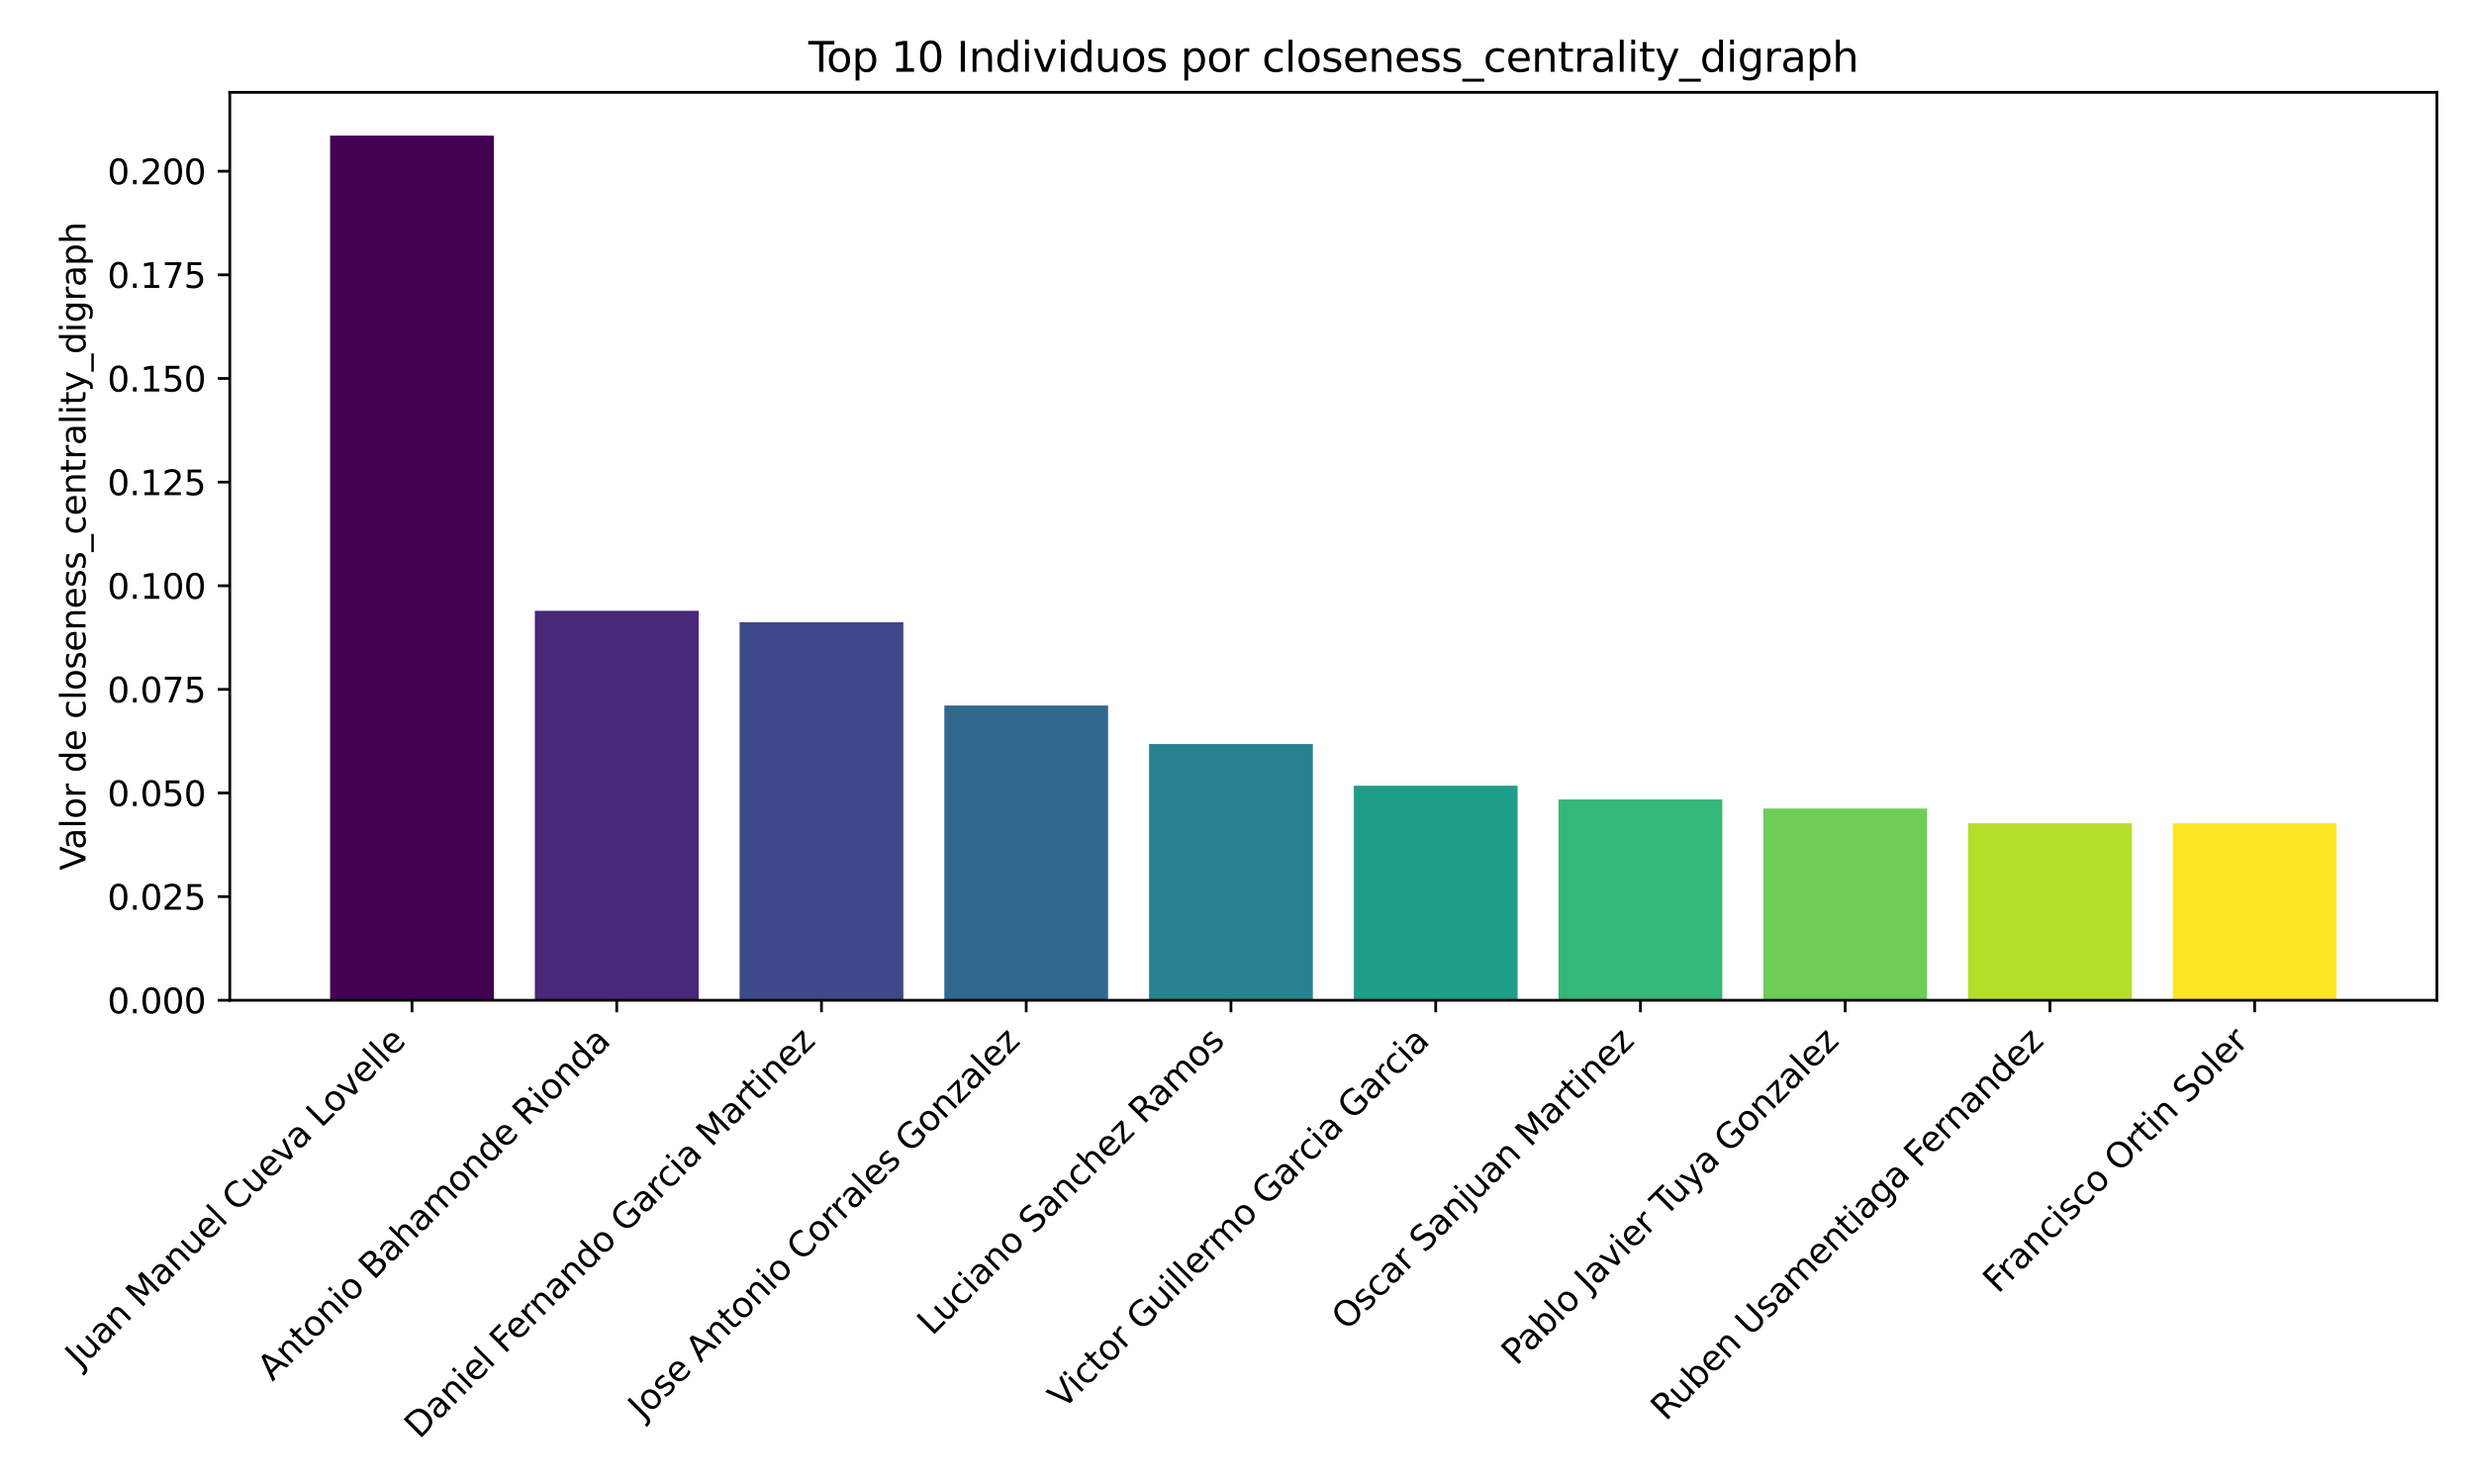 <?xml version="1.0" encoding="utf-8" standalone="no"?>
<!DOCTYPE svg PUBLIC "-//W3C//DTD SVG 1.1//EN"
  "http://www.w3.org/Graphics/SVG/1.1/DTD/svg11.dtd">
<svg xmlns:xlink="http://www.w3.org/1999/xlink" width="720pt" height="432pt" viewBox="0 0 720 432" xmlns="http://www.w3.org/2000/svg" version="1.1">
 <defs>
  <style type="text/css">*{stroke-linejoin: round; stroke-linecap: butt}</style>
 </defs>
 <g id="figure_1">
  <g id="patch_1">
   <path d="M 0 432 
L 720 432 
L 720 0 
L 0 0 
z
" style="fill: #ffffff"/>
  </g>
  <g id="axes_1">
   <g id="patch_2">
    <path d="M 66.873 291.185 
L 709.2 291.185 
L 709.2 26.88 
L 66.873 26.88 
z
" style="fill: #ffffff"/>
   </g>
   <g id="patch_3">
    <path d="M 96.07 291.185 
L 143.738 291.185 
L 143.738 39.466 
L 96.07 39.466 
z
" clip-path="url(#p2670d02aff)" style="fill: #440154"/>
   </g>
   <g id="patch_4">
    <path d="M 155.655 291.185 
L 203.323 291.185 
L 203.323 177.818 
L 155.655 177.818 
z
" clip-path="url(#p2670d02aff)" style="fill: #482878"/>
   </g>
   <g id="patch_5">
    <path d="M 215.24 291.185 
L 262.908 291.185 
L 262.908 181.126 
L 215.24 181.126 
z
" clip-path="url(#p2670d02aff)" style="fill: #3e4989"/>
   </g>
   <g id="patch_6">
    <path d="M 274.825 291.185 
L 322.493 291.185 
L 322.493 205.385 
L 274.825 205.385 
z
" clip-path="url(#p2670d02aff)" style="fill: #31688e"/>
   </g>
   <g id="patch_7">
    <path d="M 334.41 291.185 
L 382.078 291.185 
L 382.078 216.601 
L 334.41 216.601 
z
" clip-path="url(#p2670d02aff)" style="fill: #26828e"/>
   </g>
   <g id="patch_8">
    <path d="M 393.995 291.185 
L 441.663 291.185 
L 441.663 228.737 
L 393.995 228.737 
z
" clip-path="url(#p2670d02aff)" style="fill: #1f9e89"/>
   </g>
   <g id="patch_9">
    <path d="M 453.58 291.185 
L 501.248 291.185 
L 501.248 232.716 
L 453.58 232.716 
z
" clip-path="url(#p2670d02aff)" style="fill: #35b779"/>
   </g>
   <g id="patch_10">
    <path d="M 513.165 291.185 
L 560.833 291.185 
L 560.833 235.369 
L 513.165 235.369 
z
" clip-path="url(#p2670d02aff)" style="fill: #6ece58"/>
   </g>
   <g id="patch_11">
    <path d="M 572.75 291.185 
L 620.418 291.185 
L 620.418 239.662 
L 572.75 239.662 
z
" clip-path="url(#p2670d02aff)" style="fill: #b5de2b"/>
   </g>
   <g id="patch_12">
    <path d="M 632.335 291.185 
L 680.003 291.185 
L 680.003 239.662 
L 632.335 239.662 
z
" clip-path="url(#p2670d02aff)" style="fill: #fde725"/>
   </g>
   <g id="matplotlib.axis_1">
    <g id="xtick_1">
     <g id="line2d_1">
      <defs>
       <path id="mea45acc78e" d="M 0 0 
L 0 3.5 
" style="stroke: #000000; stroke-width: 0.8"/>
      </defs>
      <g>
       <use xlink:href="#mea45acc78e" x="119.904" y="291.185" style="stroke: #000000; stroke-width: 0.8"/>
      </g>
     </g>
     <g id="text_1">
      <!-- Juan Manuel Cueva Lovelle -->
      <g transform="translate(23.35 398.64) rotate(-45) scale(0.1 -0.1)">
       <defs>
        <path id="DejaVuSans-4a" d="M 628 4666 
L 1259 4666 
L 1259 325 
Q 1259 -519 939 -900 
Q 619 -1281 -91 -1281 
L -331 -1281 
L -331 -750 
L -134 -750 
Q 284 -750 456 -515 
Q 628 -281 628 325 
L 628 4666 
z
" transform="scale(0.016)"/>
        <path id="DejaVuSans-75" d="M 544 1381 
L 544 3500 
L 1119 3500 
L 1119 1403 
Q 1119 906 1312 657 
Q 1506 409 1894 409 
Q 2359 409 2629 706 
Q 2900 1003 2900 1516 
L 2900 3500 
L 3475 3500 
L 3475 0 
L 2900 0 
L 2900 538 
Q 2691 219 2414 64 
Q 2138 -91 1772 -91 
Q 1169 -91 856 284 
Q 544 659 544 1381 
z
M 1991 3584 
L 1991 3584 
z
" transform="scale(0.016)"/>
        <path id="DejaVuSans-61" d="M 2194 1759 
Q 1497 1759 1228 1600 
Q 959 1441 959 1056 
Q 959 750 1161 570 
Q 1363 391 1709 391 
Q 2188 391 2477 730 
Q 2766 1069 2766 1631 
L 2766 1759 
L 2194 1759 
z
M 3341 1997 
L 3341 0 
L 2766 0 
L 2766 531 
Q 2569 213 2275 61 
Q 1981 -91 1556 -91 
Q 1019 -91 701 211 
Q 384 513 384 1019 
Q 384 1609 779 1909 
Q 1175 2209 1959 2209 
L 2766 2209 
L 2766 2266 
Q 2766 2663 2505 2880 
Q 2244 3097 1772 3097 
Q 1472 3097 1187 3025 
Q 903 2953 641 2809 
L 641 3341 
Q 956 3463 1253 3523 
Q 1550 3584 1831 3584 
Q 2591 3584 2966 3190 
Q 3341 2797 3341 1997 
z
" transform="scale(0.016)"/>
        <path id="DejaVuSans-6e" d="M 3513 2113 
L 3513 0 
L 2938 0 
L 2938 2094 
Q 2938 2591 2744 2837 
Q 2550 3084 2163 3084 
Q 1697 3084 1428 2787 
Q 1159 2491 1159 1978 
L 1159 0 
L 581 0 
L 581 3500 
L 1159 3500 
L 1159 2956 
Q 1366 3272 1645 3428 
Q 1925 3584 2291 3584 
Q 2894 3584 3203 3211 
Q 3513 2838 3513 2113 
z
" transform="scale(0.016)"/>
        <path id="DejaVuSans-20" transform="scale(0.016)"/>
        <path id="DejaVuSans-4d" d="M 628 4666 
L 1569 4666 
L 2759 1491 
L 3956 4666 
L 4897 4666 
L 4897 0 
L 4281 0 
L 4281 4097 
L 3078 897 
L 2444 897 
L 1241 4097 
L 1241 0 
L 628 0 
L 628 4666 
z
" transform="scale(0.016)"/>
        <path id="DejaVuSans-65" d="M 3597 1894 
L 3597 1613 
L 953 1613 
Q 991 1019 1311 708 
Q 1631 397 2203 397 
Q 2534 397 2845 478 
Q 3156 559 3463 722 
L 3463 178 
Q 3153 47 2828 -22 
Q 2503 -91 2169 -91 
Q 1331 -91 842 396 
Q 353 884 353 1716 
Q 353 2575 817 3079 
Q 1281 3584 2069 3584 
Q 2775 3584 3186 3129 
Q 3597 2675 3597 1894 
z
M 3022 2063 
Q 3016 2534 2758 2815 
Q 2500 3097 2075 3097 
Q 1594 3097 1305 2825 
Q 1016 2553 972 2059 
L 3022 2063 
z
" transform="scale(0.016)"/>
        <path id="DejaVuSans-6c" d="M 603 4863 
L 1178 4863 
L 1178 0 
L 603 0 
L 603 4863 
z
" transform="scale(0.016)"/>
        <path id="DejaVuSans-43" d="M 4122 4306 
L 4122 3641 
Q 3803 3938 3442 4084 
Q 3081 4231 2675 4231 
Q 1875 4231 1450 3742 
Q 1025 3253 1025 2328 
Q 1025 1406 1450 917 
Q 1875 428 2675 428 
Q 3081 428 3442 575 
Q 3803 722 4122 1019 
L 4122 359 
Q 3791 134 3420 21 
Q 3050 -91 2638 -91 
Q 1578 -91 968 557 
Q 359 1206 359 2328 
Q 359 3453 968 4101 
Q 1578 4750 2638 4750 
Q 3056 4750 3426 4639 
Q 3797 4528 4122 4306 
z
" transform="scale(0.016)"/>
        <path id="DejaVuSans-76" d="M 191 3500 
L 800 3500 
L 1894 563 
L 2988 3500 
L 3597 3500 
L 2284 0 
L 1503 0 
L 191 3500 
z
" transform="scale(0.016)"/>
        <path id="DejaVuSans-4c" d="M 628 4666 
L 1259 4666 
L 1259 531 
L 3531 531 
L 3531 0 
L 628 0 
L 628 4666 
z
" transform="scale(0.016)"/>
        <path id="DejaVuSans-6f" d="M 1959 3097 
Q 1497 3097 1228 2736 
Q 959 2375 959 1747 
Q 959 1119 1226 758 
Q 1494 397 1959 397 
Q 2419 397 2687 759 
Q 2956 1122 2956 1747 
Q 2956 2369 2687 2733 
Q 2419 3097 1959 3097 
z
M 1959 3584 
Q 2709 3584 3137 3096 
Q 3566 2609 3566 1747 
Q 3566 888 3137 398 
Q 2709 -91 1959 -91 
Q 1206 -91 779 398 
Q 353 888 353 1747 
Q 353 2609 779 3096 
Q 1206 3584 1959 3584 
z
" transform="scale(0.016)"/>
       </defs>
       <use xlink:href="#DejaVuSans-4a"/>
       <use xlink:href="#DejaVuSans-75" x="29.492"/>
       <use xlink:href="#DejaVuSans-61" x="92.871"/>
       <use xlink:href="#DejaVuSans-6e" x="154.15"/>
       <use xlink:href="#DejaVuSans-20" x="217.529"/>
       <use xlink:href="#DejaVuSans-4d" x="249.316"/>
       <use xlink:href="#DejaVuSans-61" x="335.596"/>
       <use xlink:href="#DejaVuSans-6e" x="396.875"/>
       <use xlink:href="#DejaVuSans-75" x="460.254"/>
       <use xlink:href="#DejaVuSans-65" x="523.633"/>
       <use xlink:href="#DejaVuSans-6c" x="585.156"/>
       <use xlink:href="#DejaVuSans-20" x="612.939"/>
       <use xlink:href="#DejaVuSans-43" x="644.727"/>
       <use xlink:href="#DejaVuSans-75" x="714.551"/>
       <use xlink:href="#DejaVuSans-65" x="777.93"/>
       <use xlink:href="#DejaVuSans-76" x="839.453"/>
       <use xlink:href="#DejaVuSans-61" x="898.633"/>
       <use xlink:href="#DejaVuSans-20" x="959.912"/>
       <use xlink:href="#DejaVuSans-4c" x="991.699"/>
       <use xlink:href="#DejaVuSans-6f" x="1045.662"/>
       <use xlink:href="#DejaVuSans-76" x="1106.844"/>
       <use xlink:href="#DejaVuSans-65" x="1166.023"/>
       <use xlink:href="#DejaVuSans-6c" x="1227.547"/>
       <use xlink:href="#DejaVuSans-6c" x="1255.33"/>
       <use xlink:href="#DejaVuSans-65" x="1283.113"/>
      </g>
     </g>
    </g>
    <g id="xtick_2">
     <g id="line2d_2">
      <g>
       <use xlink:href="#mea45acc78e" x="179.489" y="291.185" style="stroke: #000000; stroke-width: 0.8"/>
      </g>
     </g>
     <g id="text_2">
      <!-- Antonio Bahamonde Rionda -->
      <g transform="translate(79.292 402.284) rotate(-45) scale(0.1 -0.1)">
       <defs>
        <path id="DejaVuSans-41" d="M 2188 4044 
L 1331 1722 
L 3047 1722 
L 2188 4044 
z
M 1831 4666 
L 2547 4666 
L 4325 0 
L 3669 0 
L 3244 1197 
L 1141 1197 
L 716 0 
L 50 0 
L 1831 4666 
z
" transform="scale(0.016)"/>
        <path id="DejaVuSans-74" d="M 1172 4494 
L 1172 3500 
L 2356 3500 
L 2356 3053 
L 1172 3053 
L 1172 1153 
Q 1172 725 1289 603 
Q 1406 481 1766 481 
L 2356 481 
L 2356 0 
L 1766 0 
Q 1100 0 847 248 
Q 594 497 594 1153 
L 594 3053 
L 172 3053 
L 172 3500 
L 594 3500 
L 594 4494 
L 1172 4494 
z
" transform="scale(0.016)"/>
        <path id="DejaVuSans-69" d="M 603 3500 
L 1178 3500 
L 1178 0 
L 603 0 
L 603 3500 
z
M 603 4863 
L 1178 4863 
L 1178 4134 
L 603 4134 
L 603 4863 
z
" transform="scale(0.016)"/>
        <path id="DejaVuSans-42" d="M 1259 2228 
L 1259 519 
L 2272 519 
Q 2781 519 3026 730 
Q 3272 941 3272 1375 
Q 3272 1813 3026 2020 
Q 2781 2228 2272 2228 
L 1259 2228 
z
M 1259 4147 
L 1259 2741 
L 2194 2741 
Q 2656 2741 2882 2914 
Q 3109 3088 3109 3444 
Q 3109 3797 2882 3972 
Q 2656 4147 2194 4147 
L 1259 4147 
z
M 628 4666 
L 2241 4666 
Q 2963 4666 3353 4366 
Q 3744 4066 3744 3513 
Q 3744 3084 3544 2831 
Q 3344 2578 2956 2516 
Q 3422 2416 3680 2098 
Q 3938 1781 3938 1306 
Q 3938 681 3513 340 
Q 3088 0 2303 0 
L 628 0 
L 628 4666 
z
" transform="scale(0.016)"/>
        <path id="DejaVuSans-68" d="M 3513 2113 
L 3513 0 
L 2938 0 
L 2938 2094 
Q 2938 2591 2744 2837 
Q 2550 3084 2163 3084 
Q 1697 3084 1428 2787 
Q 1159 2491 1159 1978 
L 1159 0 
L 581 0 
L 581 4863 
L 1159 4863 
L 1159 2956 
Q 1366 3272 1645 3428 
Q 1925 3584 2291 3584 
Q 2894 3584 3203 3211 
Q 3513 2838 3513 2113 
z
" transform="scale(0.016)"/>
        <path id="DejaVuSans-6d" d="M 3328 2828 
Q 3544 3216 3844 3400 
Q 4144 3584 4550 3584 
Q 5097 3584 5394 3201 
Q 5691 2819 5691 2113 
L 5691 0 
L 5113 0 
L 5113 2094 
Q 5113 2597 4934 2840 
Q 4756 3084 4391 3084 
Q 3944 3084 3684 2787 
Q 3425 2491 3425 1978 
L 3425 0 
L 2847 0 
L 2847 2094 
Q 2847 2600 2669 2842 
Q 2491 3084 2119 3084 
Q 1678 3084 1418 2786 
Q 1159 2488 1159 1978 
L 1159 0 
L 581 0 
L 581 3500 
L 1159 3500 
L 1159 2956 
Q 1356 3278 1631 3431 
Q 1906 3584 2284 3584 
Q 2666 3584 2933 3390 
Q 3200 3197 3328 2828 
z
" transform="scale(0.016)"/>
        <path id="DejaVuSans-64" d="M 2906 2969 
L 2906 4863 
L 3481 4863 
L 3481 0 
L 2906 0 
L 2906 525 
Q 2725 213 2448 61 
Q 2172 -91 1784 -91 
Q 1150 -91 751 415 
Q 353 922 353 1747 
Q 353 2572 751 3078 
Q 1150 3584 1784 3584 
Q 2172 3584 2448 3432 
Q 2725 3281 2906 2969 
z
M 947 1747 
Q 947 1113 1208 752 
Q 1469 391 1925 391 
Q 2381 391 2643 752 
Q 2906 1113 2906 1747 
Q 2906 2381 2643 2742 
Q 2381 3103 1925 3103 
Q 1469 3103 1208 2742 
Q 947 2381 947 1747 
z
" transform="scale(0.016)"/>
        <path id="DejaVuSans-52" d="M 2841 2188 
Q 3044 2119 3236 1894 
Q 3428 1669 3622 1275 
L 4263 0 
L 3584 0 
L 2988 1197 
Q 2756 1666 2539 1819 
Q 2322 1972 1947 1972 
L 1259 1972 
L 1259 0 
L 628 0 
L 628 4666 
L 2053 4666 
Q 2853 4666 3247 4331 
Q 3641 3997 3641 3322 
Q 3641 2881 3436 2590 
Q 3231 2300 2841 2188 
z
M 1259 4147 
L 1259 2491 
L 2053 2491 
Q 2509 2491 2742 2702 
Q 2975 2913 2975 3322 
Q 2975 3731 2742 3939 
Q 2509 4147 2053 4147 
L 1259 4147 
z
" transform="scale(0.016)"/>
       </defs>
       <use xlink:href="#DejaVuSans-41"/>
       <use xlink:href="#DejaVuSans-6e" x="68.408"/>
       <use xlink:href="#DejaVuSans-74" x="131.787"/>
       <use xlink:href="#DejaVuSans-6f" x="170.996"/>
       <use xlink:href="#DejaVuSans-6e" x="232.178"/>
       <use xlink:href="#DejaVuSans-69" x="295.557"/>
       <use xlink:href="#DejaVuSans-6f" x="323.34"/>
       <use xlink:href="#DejaVuSans-20" x="384.521"/>
       <use xlink:href="#DejaVuSans-42" x="416.309"/>
       <use xlink:href="#DejaVuSans-61" x="484.912"/>
       <use xlink:href="#DejaVuSans-68" x="546.191"/>
       <use xlink:href="#DejaVuSans-61" x="609.57"/>
       <use xlink:href="#DejaVuSans-6d" x="670.85"/>
       <use xlink:href="#DejaVuSans-6f" x="768.262"/>
       <use xlink:href="#DejaVuSans-6e" x="829.443"/>
       <use xlink:href="#DejaVuSans-64" x="892.822"/>
       <use xlink:href="#DejaVuSans-65" x="956.299"/>
       <use xlink:href="#DejaVuSans-20" x="1017.822"/>
       <use xlink:href="#DejaVuSans-52" x="1049.609"/>
       <use xlink:href="#DejaVuSans-69" x="1119.092"/>
       <use xlink:href="#DejaVuSans-6f" x="1146.875"/>
       <use xlink:href="#DejaVuSans-6e" x="1208.057"/>
       <use xlink:href="#DejaVuSans-64" x="1271.436"/>
       <use xlink:href="#DejaVuSans-61" x="1334.912"/>
      </g>
     </g>
    </g>
    <g id="xtick_3">
     <g id="line2d_3">
      <g>
       <use xlink:href="#mea45acc78e" x="239.074" y="291.185" style="stroke: #000000; stroke-width: 0.8"/>
      </g>
     </g>
     <g id="text_3">
      <!-- Daniel Fernando Garcia Martinez -->
      <g transform="translate(122.032 419.129) rotate(-45) scale(0.1 -0.1)">
       <defs>
        <path id="DejaVuSans-44" d="M 1259 4147 
L 1259 519 
L 2022 519 
Q 2988 519 3436 956 
Q 3884 1394 3884 2338 
Q 3884 3275 3436 3711 
Q 2988 4147 2022 4147 
L 1259 4147 
z
M 628 4666 
L 1925 4666 
Q 3281 4666 3915 4102 
Q 4550 3538 4550 2338 
Q 4550 1131 3912 565 
Q 3275 0 1925 0 
L 628 0 
L 628 4666 
z
" transform="scale(0.016)"/>
        <path id="DejaVuSans-46" d="M 628 4666 
L 3309 4666 
L 3309 4134 
L 1259 4134 
L 1259 2759 
L 3109 2759 
L 3109 2228 
L 1259 2228 
L 1259 0 
L 628 0 
L 628 4666 
z
" transform="scale(0.016)"/>
        <path id="DejaVuSans-72" d="M 2631 2963 
Q 2534 3019 2420 3045 
Q 2306 3072 2169 3072 
Q 1681 3072 1420 2755 
Q 1159 2438 1159 1844 
L 1159 0 
L 581 0 
L 581 3500 
L 1159 3500 
L 1159 2956 
Q 1341 3275 1631 3429 
Q 1922 3584 2338 3584 
Q 2397 3584 2469 3576 
Q 2541 3569 2628 3553 
L 2631 2963 
z
" transform="scale(0.016)"/>
        <path id="DejaVuSans-47" d="M 3809 666 
L 3809 1919 
L 2778 1919 
L 2778 2438 
L 4434 2438 
L 4434 434 
Q 4069 175 3628 42 
Q 3188 -91 2688 -91 
Q 1594 -91 976 548 
Q 359 1188 359 2328 
Q 359 3472 976 4111 
Q 1594 4750 2688 4750 
Q 3144 4750 3555 4637 
Q 3966 4525 4313 4306 
L 4313 3634 
Q 3963 3931 3569 4081 
Q 3175 4231 2741 4231 
Q 1884 4231 1454 3753 
Q 1025 3275 1025 2328 
Q 1025 1384 1454 906 
Q 1884 428 2741 428 
Q 3075 428 3337 486 
Q 3600 544 3809 666 
z
" transform="scale(0.016)"/>
        <path id="DejaVuSans-63" d="M 3122 3366 
L 3122 2828 
Q 2878 2963 2633 3030 
Q 2388 3097 2138 3097 
Q 1578 3097 1268 2742 
Q 959 2388 959 1747 
Q 959 1106 1268 751 
Q 1578 397 2138 397 
Q 2388 397 2633 464 
Q 2878 531 3122 666 
L 3122 134 
Q 2881 22 2623 -34 
Q 2366 -91 2075 -91 
Q 1284 -91 818 406 
Q 353 903 353 1747 
Q 353 2603 823 3093 
Q 1294 3584 2113 3584 
Q 2378 3584 2631 3529 
Q 2884 3475 3122 3366 
z
" transform="scale(0.016)"/>
        <path id="DejaVuSans-7a" d="M 353 3500 
L 3084 3500 
L 3084 2975 
L 922 459 
L 3084 459 
L 3084 0 
L 275 0 
L 275 525 
L 2438 3041 
L 353 3041 
L 353 3500 
z
" transform="scale(0.016)"/>
       </defs>
       <use xlink:href="#DejaVuSans-44"/>
       <use xlink:href="#DejaVuSans-61" x="77.002"/>
       <use xlink:href="#DejaVuSans-6e" x="138.281"/>
       <use xlink:href="#DejaVuSans-69" x="201.66"/>
       <use xlink:href="#DejaVuSans-65" x="229.443"/>
       <use xlink:href="#DejaVuSans-6c" x="290.967"/>
       <use xlink:href="#DejaVuSans-20" x="318.75"/>
       <use xlink:href="#DejaVuSans-46" x="350.537"/>
       <use xlink:href="#DejaVuSans-65" x="402.557"/>
       <use xlink:href="#DejaVuSans-72" x="464.08"/>
       <use xlink:href="#DejaVuSans-6e" x="503.443"/>
       <use xlink:href="#DejaVuSans-61" x="566.822"/>
       <use xlink:href="#DejaVuSans-6e" x="628.102"/>
       <use xlink:href="#DejaVuSans-64" x="691.48"/>
       <use xlink:href="#DejaVuSans-6f" x="754.957"/>
       <use xlink:href="#DejaVuSans-20" x="816.139"/>
       <use xlink:href="#DejaVuSans-47" x="847.926"/>
       <use xlink:href="#DejaVuSans-61" x="925.416"/>
       <use xlink:href="#DejaVuSans-72" x="986.695"/>
       <use xlink:href="#DejaVuSans-63" x="1025.559"/>
       <use xlink:href="#DejaVuSans-69" x="1080.539"/>
       <use xlink:href="#DejaVuSans-61" x="1108.322"/>
       <use xlink:href="#DejaVuSans-20" x="1169.602"/>
       <use xlink:href="#DejaVuSans-4d" x="1201.389"/>
       <use xlink:href="#DejaVuSans-61" x="1287.668"/>
       <use xlink:href="#DejaVuSans-72" x="1348.947"/>
       <use xlink:href="#DejaVuSans-74" x="1390.061"/>
       <use xlink:href="#DejaVuSans-69" x="1429.27"/>
       <use xlink:href="#DejaVuSans-6e" x="1457.053"/>
       <use xlink:href="#DejaVuSans-65" x="1520.432"/>
       <use xlink:href="#DejaVuSans-7a" x="1581.955"/>
      </g>
     </g>
    </g>
    <g id="xtick_4">
     <g id="line2d_4">
      <g>
       <use xlink:href="#mea45acc78e" x="298.659" y="291.185" style="stroke: #000000; stroke-width: 0.8"/>
      </g>
     </g>
     <g id="text_4">
      <!-- Jose Antonio Corrales Gonzalez -->
      <g transform="translate(187.166 413.58) rotate(-45) scale(0.1 -0.1)">
       <defs>
        <path id="DejaVuSans-73" d="M 2834 3397 
L 2834 2853 
Q 2591 2978 2328 3040 
Q 2066 3103 1784 3103 
Q 1356 3103 1142 2972 
Q 928 2841 928 2578 
Q 928 2378 1081 2264 
Q 1234 2150 1697 2047 
L 1894 2003 
Q 2506 1872 2764 1633 
Q 3022 1394 3022 966 
Q 3022 478 2636 193 
Q 2250 -91 1575 -91 
Q 1294 -91 989 -36 
Q 684 19 347 128 
L 347 722 
Q 666 556 975 473 
Q 1284 391 1588 391 
Q 1994 391 2212 530 
Q 2431 669 2431 922 
Q 2431 1156 2273 1281 
Q 2116 1406 1581 1522 
L 1381 1569 
Q 847 1681 609 1914 
Q 372 2147 372 2553 
Q 372 3047 722 3315 
Q 1072 3584 1716 3584 
Q 2034 3584 2315 3537 
Q 2597 3491 2834 3397 
z
" transform="scale(0.016)"/>
       </defs>
       <use xlink:href="#DejaVuSans-4a"/>
       <use xlink:href="#DejaVuSans-6f" x="29.492"/>
       <use xlink:href="#DejaVuSans-73" x="90.674"/>
       <use xlink:href="#DejaVuSans-65" x="142.773"/>
       <use xlink:href="#DejaVuSans-20" x="204.297"/>
       <use xlink:href="#DejaVuSans-41" x="236.084"/>
       <use xlink:href="#DejaVuSans-6e" x="304.492"/>
       <use xlink:href="#DejaVuSans-74" x="367.871"/>
       <use xlink:href="#DejaVuSans-6f" x="407.08"/>
       <use xlink:href="#DejaVuSans-6e" x="468.262"/>
       <use xlink:href="#DejaVuSans-69" x="531.641"/>
       <use xlink:href="#DejaVuSans-6f" x="559.424"/>
       <use xlink:href="#DejaVuSans-20" x="620.605"/>
       <use xlink:href="#DejaVuSans-43" x="652.393"/>
       <use xlink:href="#DejaVuSans-6f" x="722.217"/>
       <use xlink:href="#DejaVuSans-72" x="783.398"/>
       <use xlink:href="#DejaVuSans-72" x="822.762"/>
       <use xlink:href="#DejaVuSans-61" x="863.875"/>
       <use xlink:href="#DejaVuSans-6c" x="925.154"/>
       <use xlink:href="#DejaVuSans-65" x="952.938"/>
       <use xlink:href="#DejaVuSans-73" x="1014.461"/>
       <use xlink:href="#DejaVuSans-20" x="1066.561"/>
       <use xlink:href="#DejaVuSans-47" x="1098.348"/>
       <use xlink:href="#DejaVuSans-6f" x="1175.838"/>
       <use xlink:href="#DejaVuSans-6e" x="1237.02"/>
       <use xlink:href="#DejaVuSans-7a" x="1300.398"/>
       <use xlink:href="#DejaVuSans-61" x="1352.889"/>
       <use xlink:href="#DejaVuSans-6c" x="1414.168"/>
       <use xlink:href="#DejaVuSans-65" x="1441.951"/>
       <use xlink:href="#DejaVuSans-7a" x="1503.475"/>
      </g>
     </g>
    </g>
    <g id="xtick_5">
     <g id="line2d_5">
      <g>
       <use xlink:href="#mea45acc78e" x="358.244" y="291.185" style="stroke: #000000; stroke-width: 0.8"/>
      </g>
     </g>
     <g id="text_5">
      <!-- Luciano Sanchez Ramos -->
      <g transform="translate(271.268 389.063) rotate(-45) scale(0.1 -0.1)">
       <defs>
        <path id="DejaVuSans-53" d="M 3425 4513 
L 3425 3897 
Q 3066 4069 2747 4153 
Q 2428 4238 2131 4238 
Q 1616 4238 1336 4038 
Q 1056 3838 1056 3469 
Q 1056 3159 1242 3001 
Q 1428 2844 1947 2747 
L 2328 2669 
Q 3034 2534 3370 2195 
Q 3706 1856 3706 1288 
Q 3706 609 3251 259 
Q 2797 -91 1919 -91 
Q 1588 -91 1214 -16 
Q 841 59 441 206 
L 441 856 
Q 825 641 1194 531 
Q 1563 422 1919 422 
Q 2459 422 2753 634 
Q 3047 847 3047 1241 
Q 3047 1584 2836 1778 
Q 2625 1972 2144 2069 
L 1759 2144 
Q 1053 2284 737 2584 
Q 422 2884 422 3419 
Q 422 4038 858 4394 
Q 1294 4750 2059 4750 
Q 2388 4750 2728 4690 
Q 3069 4631 3425 4513 
z
" transform="scale(0.016)"/>
       </defs>
       <use xlink:href="#DejaVuSans-4c"/>
       <use xlink:href="#DejaVuSans-75" x="53.963"/>
       <use xlink:href="#DejaVuSans-63" x="117.342"/>
       <use xlink:href="#DejaVuSans-69" x="172.322"/>
       <use xlink:href="#DejaVuSans-61" x="200.105"/>
       <use xlink:href="#DejaVuSans-6e" x="261.385"/>
       <use xlink:href="#DejaVuSans-6f" x="324.764"/>
       <use xlink:href="#DejaVuSans-20" x="385.945"/>
       <use xlink:href="#DejaVuSans-53" x="417.732"/>
       <use xlink:href="#DejaVuSans-61" x="481.209"/>
       <use xlink:href="#DejaVuSans-6e" x="542.488"/>
       <use xlink:href="#DejaVuSans-63" x="605.867"/>
       <use xlink:href="#DejaVuSans-68" x="660.848"/>
       <use xlink:href="#DejaVuSans-65" x="724.227"/>
       <use xlink:href="#DejaVuSans-7a" x="785.75"/>
       <use xlink:href="#DejaVuSans-20" x="838.24"/>
       <use xlink:href="#DejaVuSans-52" x="870.027"/>
       <use xlink:href="#DejaVuSans-61" x="937.26"/>
       <use xlink:href="#DejaVuSans-6d" x="998.539"/>
       <use xlink:href="#DejaVuSans-6f" x="1095.951"/>
       <use xlink:href="#DejaVuSans-73" x="1157.133"/>
      </g>
     </g>
    </g>
    <g id="xtick_6">
     <g id="line2d_6">
      <g>
       <use xlink:href="#mea45acc78e" x="417.829" y="291.185" style="stroke: #000000; stroke-width: 0.8"/>
      </g>
     </g>
     <g id="text_6">
      <!-- Victor Guillermo Garcia Garcia -->
      <g transform="translate(309.388 410.528) rotate(-45) scale(0.1 -0.1)">
       <defs>
        <path id="DejaVuSans-56" d="M 1831 0 
L 50 4666 
L 709 4666 
L 2188 738 
L 3669 4666 
L 4325 4666 
L 2547 0 
L 1831 0 
z
" transform="scale(0.016)"/>
       </defs>
       <use xlink:href="#DejaVuSans-56"/>
       <use xlink:href="#DejaVuSans-69" x="66.158"/>
       <use xlink:href="#DejaVuSans-63" x="93.941"/>
       <use xlink:href="#DejaVuSans-74" x="148.922"/>
       <use xlink:href="#DejaVuSans-6f" x="188.131"/>
       <use xlink:href="#DejaVuSans-72" x="249.312"/>
       <use xlink:href="#DejaVuSans-20" x="290.426"/>
       <use xlink:href="#DejaVuSans-47" x="322.213"/>
       <use xlink:href="#DejaVuSans-75" x="399.703"/>
       <use xlink:href="#DejaVuSans-69" x="463.082"/>
       <use xlink:href="#DejaVuSans-6c" x="490.865"/>
       <use xlink:href="#DejaVuSans-6c" x="518.648"/>
       <use xlink:href="#DejaVuSans-65" x="546.432"/>
       <use xlink:href="#DejaVuSans-72" x="607.955"/>
       <use xlink:href="#DejaVuSans-6d" x="647.318"/>
       <use xlink:href="#DejaVuSans-6f" x="744.73"/>
       <use xlink:href="#DejaVuSans-20" x="805.912"/>
       <use xlink:href="#DejaVuSans-47" x="837.699"/>
       <use xlink:href="#DejaVuSans-61" x="915.189"/>
       <use xlink:href="#DejaVuSans-72" x="976.469"/>
       <use xlink:href="#DejaVuSans-63" x="1015.332"/>
       <use xlink:href="#DejaVuSans-69" x="1070.312"/>
       <use xlink:href="#DejaVuSans-61" x="1098.096"/>
       <use xlink:href="#DejaVuSans-20" x="1159.375"/>
       <use xlink:href="#DejaVuSans-47" x="1191.162"/>
       <use xlink:href="#DejaVuSans-61" x="1268.652"/>
       <use xlink:href="#DejaVuSans-72" x="1329.932"/>
       <use xlink:href="#DejaVuSans-63" x="1368.795"/>
       <use xlink:href="#DejaVuSans-69" x="1423.775"/>
       <use xlink:href="#DejaVuSans-61" x="1451.559"/>
      </g>
     </g>
    </g>
    <g id="xtick_7">
     <g id="line2d_7">
      <g>
       <use xlink:href="#mea45acc78e" x="477.414" y="291.185" style="stroke: #000000; stroke-width: 0.8"/>
      </g>
     </g>
     <g id="text_7">
      <!-- Oscar Sanjuan Martinez -->
      <g transform="translate(391.886 387.615) rotate(-45) scale(0.1 -0.1)">
       <defs>
        <path id="DejaVuSans-4f" d="M 2522 4238 
Q 1834 4238 1429 3725 
Q 1025 3213 1025 2328 
Q 1025 1447 1429 934 
Q 1834 422 2522 422 
Q 3209 422 3611 934 
Q 4013 1447 4013 2328 
Q 4013 3213 3611 3725 
Q 3209 4238 2522 4238 
z
M 2522 4750 
Q 3503 4750 4090 4092 
Q 4678 3434 4678 2328 
Q 4678 1225 4090 567 
Q 3503 -91 2522 -91 
Q 1538 -91 948 565 
Q 359 1222 359 2328 
Q 359 3434 948 4092 
Q 1538 4750 2522 4750 
z
" transform="scale(0.016)"/>
        <path id="DejaVuSans-6a" d="M 603 3500 
L 1178 3500 
L 1178 -63 
Q 1178 -731 923 -1031 
Q 669 -1331 103 -1331 
L -116 -1331 
L -116 -844 
L 38 -844 
Q 366 -844 484 -692 
Q 603 -541 603 -63 
L 603 3500 
z
M 603 4863 
L 1178 4863 
L 1178 4134 
L 603 4134 
L 603 4863 
z
" transform="scale(0.016)"/>
       </defs>
       <use xlink:href="#DejaVuSans-4f"/>
       <use xlink:href="#DejaVuSans-73" x="78.711"/>
       <use xlink:href="#DejaVuSans-63" x="130.811"/>
       <use xlink:href="#DejaVuSans-61" x="185.791"/>
       <use xlink:href="#DejaVuSans-72" x="247.07"/>
       <use xlink:href="#DejaVuSans-20" x="288.184"/>
       <use xlink:href="#DejaVuSans-53" x="319.971"/>
       <use xlink:href="#DejaVuSans-61" x="383.447"/>
       <use xlink:href="#DejaVuSans-6e" x="444.727"/>
       <use xlink:href="#DejaVuSans-6a" x="508.105"/>
       <use xlink:href="#DejaVuSans-75" x="535.889"/>
       <use xlink:href="#DejaVuSans-61" x="599.268"/>
       <use xlink:href="#DejaVuSans-6e" x="660.547"/>
       <use xlink:href="#DejaVuSans-20" x="723.926"/>
       <use xlink:href="#DejaVuSans-4d" x="755.713"/>
       <use xlink:href="#DejaVuSans-61" x="841.992"/>
       <use xlink:href="#DejaVuSans-72" x="903.271"/>
       <use xlink:href="#DejaVuSans-74" x="944.385"/>
       <use xlink:href="#DejaVuSans-69" x="983.594"/>
       <use xlink:href="#DejaVuSans-6e" x="1011.377"/>
       <use xlink:href="#DejaVuSans-65" x="1074.756"/>
       <use xlink:href="#DejaVuSans-7a" x="1136.279"/>
      </g>
     </g>
    </g>
    <g id="xtick_8">
     <g id="line2d_8">
      <g>
       <use xlink:href="#mea45acc78e" x="536.999" y="291.185" style="stroke: #000000; stroke-width: 0.8"/>
      </g>
     </g>
     <g id="text_8">
      <!-- Pablo Javier Tuya Gonzalez -->
      <g transform="translate(441.294 397.792) rotate(-45) scale(0.1 -0.1)">
       <defs>
        <path id="DejaVuSans-50" d="M 1259 4147 
L 1259 2394 
L 2053 2394 
Q 2494 2394 2734 2622 
Q 2975 2850 2975 3272 
Q 2975 3691 2734 3919 
Q 2494 4147 2053 4147 
L 1259 4147 
z
M 628 4666 
L 2053 4666 
Q 2838 4666 3239 4311 
Q 3641 3956 3641 3272 
Q 3641 2581 3239 2228 
Q 2838 1875 2053 1875 
L 1259 1875 
L 1259 0 
L 628 0 
L 628 4666 
z
" transform="scale(0.016)"/>
        <path id="DejaVuSans-62" d="M 3116 1747 
Q 3116 2381 2855 2742 
Q 2594 3103 2138 3103 
Q 1681 3103 1420 2742 
Q 1159 2381 1159 1747 
Q 1159 1113 1420 752 
Q 1681 391 2138 391 
Q 2594 391 2855 752 
Q 3116 1113 3116 1747 
z
M 1159 2969 
Q 1341 3281 1617 3432 
Q 1894 3584 2278 3584 
Q 2916 3584 3314 3078 
Q 3713 2572 3713 1747 
Q 3713 922 3314 415 
Q 2916 -91 2278 -91 
Q 1894 -91 1617 61 
Q 1341 213 1159 525 
L 1159 0 
L 581 0 
L 581 4863 
L 1159 4863 
L 1159 2969 
z
" transform="scale(0.016)"/>
        <path id="DejaVuSans-54" d="M -19 4666 
L 3928 4666 
L 3928 4134 
L 2272 4134 
L 2272 0 
L 1638 0 
L 1638 4134 
L -19 4134 
L -19 4666 
z
" transform="scale(0.016)"/>
        <path id="DejaVuSans-79" d="M 2059 -325 
Q 1816 -950 1584 -1140 
Q 1353 -1331 966 -1331 
L 506 -1331 
L 506 -850 
L 844 -850 
Q 1081 -850 1212 -737 
Q 1344 -625 1503 -206 
L 1606 56 
L 191 3500 
L 800 3500 
L 1894 763 
L 2988 3500 
L 3597 3500 
L 2059 -325 
z
" transform="scale(0.016)"/>
       </defs>
       <use xlink:href="#DejaVuSans-50"/>
       <use xlink:href="#DejaVuSans-61" x="55.803"/>
       <use xlink:href="#DejaVuSans-62" x="117.082"/>
       <use xlink:href="#DejaVuSans-6c" x="180.559"/>
       <use xlink:href="#DejaVuSans-6f" x="208.342"/>
       <use xlink:href="#DejaVuSans-20" x="269.523"/>
       <use xlink:href="#DejaVuSans-4a" x="301.311"/>
       <use xlink:href="#DejaVuSans-61" x="330.803"/>
       <use xlink:href="#DejaVuSans-76" x="392.082"/>
       <use xlink:href="#DejaVuSans-69" x="451.262"/>
       <use xlink:href="#DejaVuSans-65" x="479.045"/>
       <use xlink:href="#DejaVuSans-72" x="540.568"/>
       <use xlink:href="#DejaVuSans-20" x="581.682"/>
       <use xlink:href="#DejaVuSans-54" x="613.469"/>
       <use xlink:href="#DejaVuSans-75" x="659.428"/>
       <use xlink:href="#DejaVuSans-79" x="722.807"/>
       <use xlink:href="#DejaVuSans-61" x="781.986"/>
       <use xlink:href="#DejaVuSans-20" x="843.266"/>
       <use xlink:href="#DejaVuSans-47" x="875.053"/>
       <use xlink:href="#DejaVuSans-6f" x="952.543"/>
       <use xlink:href="#DejaVuSans-6e" x="1013.725"/>
       <use xlink:href="#DejaVuSans-7a" x="1077.104"/>
       <use xlink:href="#DejaVuSans-61" x="1129.594"/>
       <use xlink:href="#DejaVuSans-6c" x="1190.873"/>
       <use xlink:href="#DejaVuSans-65" x="1218.656"/>
       <use xlink:href="#DejaVuSans-7a" x="1280.18"/>
      </g>
     </g>
    </g>
    <g id="xtick_9">
     <g id="line2d_9">
      <g>
       <use xlink:href="#mea45acc78e" x="596.584" y="291.185" style="stroke: #000000; stroke-width: 0.8"/>
      </g>
     </g>
     <g id="text_9">
      <!-- Ruben Usamentiaga Fernandez -->
      <g transform="translate(484.759 413.913) rotate(-45) scale(0.1 -0.1)">
       <defs>
        <path id="DejaVuSans-55" d="M 556 4666 
L 1191 4666 
L 1191 1831 
Q 1191 1081 1462 751 
Q 1734 422 2344 422 
Q 2950 422 3222 751 
Q 3494 1081 3494 1831 
L 3494 4666 
L 4128 4666 
L 4128 1753 
Q 4128 841 3676 375 
Q 3225 -91 2344 -91 
Q 1459 -91 1007 375 
Q 556 841 556 1753 
L 556 4666 
z
" transform="scale(0.016)"/>
        <path id="DejaVuSans-67" d="M 2906 1791 
Q 2906 2416 2648 2759 
Q 2391 3103 1925 3103 
Q 1463 3103 1205 2759 
Q 947 2416 947 1791 
Q 947 1169 1205 825 
Q 1463 481 1925 481 
Q 2391 481 2648 825 
Q 2906 1169 2906 1791 
z
M 3481 434 
Q 3481 -459 3084 -895 
Q 2688 -1331 1869 -1331 
Q 1566 -1331 1297 -1286 
Q 1028 -1241 775 -1147 
L 775 -588 
Q 1028 -725 1275 -790 
Q 1522 -856 1778 -856 
Q 2344 -856 2625 -561 
Q 2906 -266 2906 331 
L 2906 616 
Q 2728 306 2450 153 
Q 2172 0 1784 0 
Q 1141 0 747 490 
Q 353 981 353 1791 
Q 353 2603 747 3093 
Q 1141 3584 1784 3584 
Q 2172 3584 2450 3431 
Q 2728 3278 2906 2969 
L 2906 3500 
L 3481 3500 
L 3481 434 
z
" transform="scale(0.016)"/>
       </defs>
       <use xlink:href="#DejaVuSans-52"/>
       <use xlink:href="#DejaVuSans-75" x="64.982"/>
       <use xlink:href="#DejaVuSans-62" x="128.361"/>
       <use xlink:href="#DejaVuSans-65" x="191.838"/>
       <use xlink:href="#DejaVuSans-6e" x="253.361"/>
       <use xlink:href="#DejaVuSans-20" x="316.74"/>
       <use xlink:href="#DejaVuSans-55" x="348.527"/>
       <use xlink:href="#DejaVuSans-73" x="421.721"/>
       <use xlink:href="#DejaVuSans-61" x="473.82"/>
       <use xlink:href="#DejaVuSans-6d" x="535.1"/>
       <use xlink:href="#DejaVuSans-65" x="632.512"/>
       <use xlink:href="#DejaVuSans-6e" x="694.035"/>
       <use xlink:href="#DejaVuSans-74" x="757.414"/>
       <use xlink:href="#DejaVuSans-69" x="796.623"/>
       <use xlink:href="#DejaVuSans-61" x="824.406"/>
       <use xlink:href="#DejaVuSans-67" x="885.686"/>
       <use xlink:href="#DejaVuSans-61" x="949.162"/>
       <use xlink:href="#DejaVuSans-20" x="1010.441"/>
       <use xlink:href="#DejaVuSans-46" x="1042.229"/>
       <use xlink:href="#DejaVuSans-65" x="1094.248"/>
       <use xlink:href="#DejaVuSans-72" x="1155.771"/>
       <use xlink:href="#DejaVuSans-6e" x="1195.135"/>
       <use xlink:href="#DejaVuSans-61" x="1258.514"/>
       <use xlink:href="#DejaVuSans-6e" x="1319.793"/>
       <use xlink:href="#DejaVuSans-64" x="1383.172"/>
       <use xlink:href="#DejaVuSans-65" x="1446.648"/>
       <use xlink:href="#DejaVuSans-7a" x="1508.172"/>
      </g>
     </g>
    </g>
    <g id="xtick_10">
     <g id="line2d_10">
      <g>
       <use xlink:href="#mea45acc78e" x="656.169" y="291.185" style="stroke: #000000; stroke-width: 0.8"/>
      </g>
     </g>
     <g id="text_10">
      <!-- Francisco Ortin Soler -->
      <g transform="translate(581.449 376.807) rotate(-45) scale(0.1 -0.1)">
       <use xlink:href="#DejaVuSans-46"/>
       <use xlink:href="#DejaVuSans-72" x="50.27"/>
       <use xlink:href="#DejaVuSans-61" x="91.383"/>
       <use xlink:href="#DejaVuSans-6e" x="152.662"/>
       <use xlink:href="#DejaVuSans-63" x="216.041"/>
       <use xlink:href="#DejaVuSans-69" x="271.021"/>
       <use xlink:href="#DejaVuSans-73" x="298.805"/>
       <use xlink:href="#DejaVuSans-63" x="350.904"/>
       <use xlink:href="#DejaVuSans-6f" x="405.885"/>
       <use xlink:href="#DejaVuSans-20" x="467.066"/>
       <use xlink:href="#DejaVuSans-4f" x="498.854"/>
       <use xlink:href="#DejaVuSans-72" x="577.564"/>
       <use xlink:href="#DejaVuSans-74" x="618.678"/>
       <use xlink:href="#DejaVuSans-69" x="657.887"/>
       <use xlink:href="#DejaVuSans-6e" x="685.67"/>
       <use xlink:href="#DejaVuSans-20" x="749.049"/>
       <use xlink:href="#DejaVuSans-53" x="780.836"/>
       <use xlink:href="#DejaVuSans-6f" x="844.312"/>
       <use xlink:href="#DejaVuSans-6c" x="905.494"/>
       <use xlink:href="#DejaVuSans-65" x="933.277"/>
       <use xlink:href="#DejaVuSans-72" x="994.801"/>
      </g>
     </g>
    </g>
   </g>
   <g id="matplotlib.axis_2">
    <g id="ytick_1">
     <g id="line2d_11">
      <defs>
       <path id="mb4d05660f5" d="M 0 0 
L -3.5 0 
" style="stroke: #000000; stroke-width: 0.8"/>
      </defs>
      <g>
       <use xlink:href="#mb4d05660f5" x="66.873" y="291.185" style="stroke: #000000; stroke-width: 0.8"/>
      </g>
     </g>
     <g id="text_11">
      <!-- 0.000 -->
      <g transform="translate(31.245 294.984) scale(0.1 -0.1)">
       <defs>
        <path id="DejaVuSans-30" d="M 2034 4250 
Q 1547 4250 1301 3770 
Q 1056 3291 1056 2328 
Q 1056 1369 1301 889 
Q 1547 409 2034 409 
Q 2525 409 2770 889 
Q 3016 1369 3016 2328 
Q 3016 3291 2770 3770 
Q 2525 4250 2034 4250 
z
M 2034 4750 
Q 2819 4750 3233 4129 
Q 3647 3509 3647 2328 
Q 3647 1150 3233 529 
Q 2819 -91 2034 -91 
Q 1250 -91 836 529 
Q 422 1150 422 2328 
Q 422 3509 836 4129 
Q 1250 4750 2034 4750 
z
" transform="scale(0.016)"/>
        <path id="DejaVuSans-2e" d="M 684 794 
L 1344 794 
L 1344 0 
L 684 0 
L 684 794 
z
" transform="scale(0.016)"/>
       </defs>
       <use xlink:href="#DejaVuSans-30"/>
       <use xlink:href="#DejaVuSans-2e" x="63.623"/>
       <use xlink:href="#DejaVuSans-30" x="95.41"/>
       <use xlink:href="#DejaVuSans-30" x="159.033"/>
       <use xlink:href="#DejaVuSans-30" x="222.656"/>
      </g>
     </g>
    </g>
    <g id="ytick_2">
     <g id="line2d_12">
      <g>
       <use xlink:href="#mb4d05660f5" x="66.873" y="261.016" style="stroke: #000000; stroke-width: 0.8"/>
      </g>
     </g>
     <g id="text_12">
      <!-- 0.025 -->
      <g transform="translate(31.245 264.815) scale(0.1 -0.1)">
       <defs>
        <path id="DejaVuSans-32" d="M 1228 531 
L 3431 531 
L 3431 0 
L 469 0 
L 469 531 
Q 828 903 1448 1529 
Q 2069 2156 2228 2338 
Q 2531 2678 2651 2914 
Q 2772 3150 2772 3378 
Q 2772 3750 2511 3984 
Q 2250 4219 1831 4219 
Q 1534 4219 1204 4116 
Q 875 4013 500 3803 
L 500 4441 
Q 881 4594 1212 4672 
Q 1544 4750 1819 4750 
Q 2544 4750 2975 4387 
Q 3406 4025 3406 3419 
Q 3406 3131 3298 2873 
Q 3191 2616 2906 2266 
Q 2828 2175 2409 1742 
Q 1991 1309 1228 531 
z
" transform="scale(0.016)"/>
        <path id="DejaVuSans-35" d="M 691 4666 
L 3169 4666 
L 3169 4134 
L 1269 4134 
L 1269 2991 
Q 1406 3038 1543 3061 
Q 1681 3084 1819 3084 
Q 2600 3084 3056 2656 
Q 3513 2228 3513 1497 
Q 3513 744 3044 326 
Q 2575 -91 1722 -91 
Q 1428 -91 1123 -41 
Q 819 9 494 109 
L 494 744 
Q 775 591 1075 516 
Q 1375 441 1709 441 
Q 2250 441 2565 725 
Q 2881 1009 2881 1497 
Q 2881 1984 2565 2268 
Q 2250 2553 1709 2553 
Q 1456 2553 1204 2497 
Q 953 2441 691 2322 
L 691 4666 
z
" transform="scale(0.016)"/>
       </defs>
       <use xlink:href="#DejaVuSans-30"/>
       <use xlink:href="#DejaVuSans-2e" x="63.623"/>
       <use xlink:href="#DejaVuSans-30" x="95.41"/>
       <use xlink:href="#DejaVuSans-32" x="159.033"/>
       <use xlink:href="#DejaVuSans-35" x="222.656"/>
      </g>
     </g>
    </g>
    <g id="ytick_3">
     <g id="line2d_13">
      <g>
       <use xlink:href="#mb4d05660f5" x="66.873" y="230.848" style="stroke: #000000; stroke-width: 0.8"/>
      </g>
     </g>
     <g id="text_13">
      <!-- 0.050 -->
      <g transform="translate(31.245 234.647) scale(0.1 -0.1)">
       <use xlink:href="#DejaVuSans-30"/>
       <use xlink:href="#DejaVuSans-2e" x="63.623"/>
       <use xlink:href="#DejaVuSans-30" x="95.41"/>
       <use xlink:href="#DejaVuSans-35" x="159.033"/>
       <use xlink:href="#DejaVuSans-30" x="222.656"/>
      </g>
     </g>
    </g>
    <g id="ytick_4">
     <g id="line2d_14">
      <g>
       <use xlink:href="#mb4d05660f5" x="66.873" y="200.68" style="stroke: #000000; stroke-width: 0.8"/>
      </g>
     </g>
     <g id="text_14">
      <!-- 0.075 -->
      <g transform="translate(31.245 204.479) scale(0.1 -0.1)">
       <defs>
        <path id="DejaVuSans-37" d="M 525 4666 
L 3525 4666 
L 3525 4397 
L 1831 0 
L 1172 0 
L 2766 4134 
L 525 4134 
L 525 4666 
z
" transform="scale(0.016)"/>
       </defs>
       <use xlink:href="#DejaVuSans-30"/>
       <use xlink:href="#DejaVuSans-2e" x="63.623"/>
       <use xlink:href="#DejaVuSans-30" x="95.41"/>
       <use xlink:href="#DejaVuSans-37" x="159.033"/>
       <use xlink:href="#DejaVuSans-35" x="222.656"/>
      </g>
     </g>
    </g>
    <g id="ytick_5">
     <g id="line2d_15">
      <g>
       <use xlink:href="#mb4d05660f5" x="66.873" y="170.511" style="stroke: #000000; stroke-width: 0.8"/>
      </g>
     </g>
     <g id="text_15">
      <!-- 0.100 -->
      <g transform="translate(31.245 174.31) scale(0.1 -0.1)">
       <defs>
        <path id="DejaVuSans-31" d="M 794 531 
L 1825 531 
L 1825 4091 
L 703 3866 
L 703 4441 
L 1819 4666 
L 2450 4666 
L 2450 531 
L 3481 531 
L 3481 0 
L 794 0 
L 794 531 
z
" transform="scale(0.016)"/>
       </defs>
       <use xlink:href="#DejaVuSans-30"/>
       <use xlink:href="#DejaVuSans-2e" x="63.623"/>
       <use xlink:href="#DejaVuSans-31" x="95.41"/>
       <use xlink:href="#DejaVuSans-30" x="159.033"/>
       <use xlink:href="#DejaVuSans-30" x="222.656"/>
      </g>
     </g>
    </g>
    <g id="ytick_6">
     <g id="line2d_16">
      <g>
       <use xlink:href="#mb4d05660f5" x="66.873" y="140.343" style="stroke: #000000; stroke-width: 0.8"/>
      </g>
     </g>
     <g id="text_16">
      <!-- 0.125 -->
      <g transform="translate(31.245 144.142) scale(0.1 -0.1)">
       <use xlink:href="#DejaVuSans-30"/>
       <use xlink:href="#DejaVuSans-2e" x="63.623"/>
       <use xlink:href="#DejaVuSans-31" x="95.41"/>
       <use xlink:href="#DejaVuSans-32" x="159.033"/>
       <use xlink:href="#DejaVuSans-35" x="222.656"/>
      </g>
     </g>
    </g>
    <g id="ytick_7">
     <g id="line2d_17">
      <g>
       <use xlink:href="#mb4d05660f5" x="66.873" y="110.174" style="stroke: #000000; stroke-width: 0.8"/>
      </g>
     </g>
     <g id="text_17">
      <!-- 0.150 -->
      <g transform="translate(31.245 113.974) scale(0.1 -0.1)">
       <use xlink:href="#DejaVuSans-30"/>
       <use xlink:href="#DejaVuSans-2e" x="63.623"/>
       <use xlink:href="#DejaVuSans-31" x="95.41"/>
       <use xlink:href="#DejaVuSans-35" x="159.033"/>
       <use xlink:href="#DejaVuSans-30" x="222.656"/>
      </g>
     </g>
    </g>
    <g id="ytick_8">
     <g id="line2d_18">
      <g>
       <use xlink:href="#mb4d05660f5" x="66.873" y="80.006" style="stroke: #000000; stroke-width: 0.8"/>
      </g>
     </g>
     <g id="text_18">
      <!-- 0.175 -->
      <g transform="translate(31.245 83.805) scale(0.1 -0.1)">
       <use xlink:href="#DejaVuSans-30"/>
       <use xlink:href="#DejaVuSans-2e" x="63.623"/>
       <use xlink:href="#DejaVuSans-31" x="95.41"/>
       <use xlink:href="#DejaVuSans-37" x="159.033"/>
       <use xlink:href="#DejaVuSans-35" x="222.656"/>
      </g>
     </g>
    </g>
    <g id="ytick_9">
     <g id="line2d_19">
      <g>
       <use xlink:href="#mb4d05660f5" x="66.873" y="49.838" style="stroke: #000000; stroke-width: 0.8"/>
      </g>
     </g>
     <g id="text_19">
      <!-- 0.200 -->
      <g transform="translate(31.245 53.637) scale(0.1 -0.1)">
       <use xlink:href="#DejaVuSans-30"/>
       <use xlink:href="#DejaVuSans-2e" x="63.623"/>
       <use xlink:href="#DejaVuSans-32" x="95.41"/>
       <use xlink:href="#DejaVuSans-30" x="159.033"/>
       <use xlink:href="#DejaVuSans-30" x="222.656"/>
      </g>
     </g>
    </g>
    <g id="text_20">
     <!-- Valor de closeness_centrality_digraph -->
     <g transform="translate(24.887 253.367) rotate(-90) scale(0.1 -0.1)">
      <defs>
       <path id="DejaVuSans-5f" d="M 3263 -1063 
L 3263 -1509 
L -63 -1509 
L -63 -1063 
L 3263 -1063 
z
" transform="scale(0.016)"/>
       <path id="DejaVuSans-70" d="M 1159 525 
L 1159 -1331 
L 581 -1331 
L 581 3500 
L 1159 3500 
L 1159 2969 
Q 1341 3281 1617 3432 
Q 1894 3584 2278 3584 
Q 2916 3584 3314 3078 
Q 3713 2572 3713 1747 
Q 3713 922 3314 415 
Q 2916 -91 2278 -91 
Q 1894 -91 1617 61 
Q 1341 213 1159 525 
z
M 3116 1747 
Q 3116 2381 2855 2742 
Q 2594 3103 2138 3103 
Q 1681 3103 1420 2742 
Q 1159 2381 1159 1747 
Q 1159 1113 1420 752 
Q 1681 391 2138 391 
Q 2594 391 2855 752 
Q 3116 1113 3116 1747 
z
" transform="scale(0.016)"/>
      </defs>
      <use xlink:href="#DejaVuSans-56"/>
      <use xlink:href="#DejaVuSans-61" x="60.658"/>
      <use xlink:href="#DejaVuSans-6c" x="121.938"/>
      <use xlink:href="#DejaVuSans-6f" x="149.721"/>
      <use xlink:href="#DejaVuSans-72" x="210.902"/>
      <use xlink:href="#DejaVuSans-20" x="252.016"/>
      <use xlink:href="#DejaVuSans-64" x="283.803"/>
      <use xlink:href="#DejaVuSans-65" x="347.279"/>
      <use xlink:href="#DejaVuSans-20" x="408.803"/>
      <use xlink:href="#DejaVuSans-63" x="440.59"/>
      <use xlink:href="#DejaVuSans-6c" x="495.57"/>
      <use xlink:href="#DejaVuSans-6f" x="523.354"/>
      <use xlink:href="#DejaVuSans-73" x="584.535"/>
      <use xlink:href="#DejaVuSans-65" x="636.635"/>
      <use xlink:href="#DejaVuSans-6e" x="698.158"/>
      <use xlink:href="#DejaVuSans-65" x="761.537"/>
      <use xlink:href="#DejaVuSans-73" x="823.061"/>
      <use xlink:href="#DejaVuSans-73" x="875.16"/>
      <use xlink:href="#DejaVuSans-5f" x="927.26"/>
      <use xlink:href="#DejaVuSans-63" x="977.26"/>
      <use xlink:href="#DejaVuSans-65" x="1032.24"/>
      <use xlink:href="#DejaVuSans-6e" x="1093.764"/>
      <use xlink:href="#DejaVuSans-74" x="1157.143"/>
      <use xlink:href="#DejaVuSans-72" x="1196.352"/>
      <use xlink:href="#DejaVuSans-61" x="1237.465"/>
      <use xlink:href="#DejaVuSans-6c" x="1298.744"/>
      <use xlink:href="#DejaVuSans-69" x="1326.527"/>
      <use xlink:href="#DejaVuSans-74" x="1354.311"/>
      <use xlink:href="#DejaVuSans-79" x="1393.52"/>
      <use xlink:href="#DejaVuSans-5f" x="1452.699"/>
      <use xlink:href="#DejaVuSans-64" x="1502.699"/>
      <use xlink:href="#DejaVuSans-69" x="1566.176"/>
      <use xlink:href="#DejaVuSans-67" x="1593.959"/>
      <use xlink:href="#DejaVuSans-72" x="1657.436"/>
      <use xlink:href="#DejaVuSans-61" x="1698.549"/>
      <use xlink:href="#DejaVuSans-70" x="1759.828"/>
      <use xlink:href="#DejaVuSans-68" x="1823.305"/>
     </g>
    </g>
   </g>
   <g id="patch_13">
    <path d="M 66.873 291.185 
L 66.873 26.88 
" style="fill: none; stroke: #000000; stroke-width: 0.8; stroke-linejoin: miter; stroke-linecap: square"/>
   </g>
   <g id="patch_14">
    <path d="M 709.2 291.185 
L 709.2 26.88 
" style="fill: none; stroke: #000000; stroke-width: 0.8; stroke-linejoin: miter; stroke-linecap: square"/>
   </g>
   <g id="patch_15">
    <path d="M 66.873 291.185 
L 709.2 291.185 
" style="fill: none; stroke: #000000; stroke-width: 0.8; stroke-linejoin: miter; stroke-linecap: square"/>
   </g>
   <g id="patch_16">
    <path d="M 66.873 26.88 
L 709.2 26.88 
" style="fill: none; stroke: #000000; stroke-width: 0.8; stroke-linejoin: miter; stroke-linecap: square"/>
   </g>
   <g id="text_21">
    <!-- Top 10 Individuos por closeness_centrality_digraph -->
    <g transform="translate(235.261 20.88) scale(0.12 -0.12)">
     <defs>
      <path id="DejaVuSans-49" d="M 628 4666 
L 1259 4666 
L 1259 0 
L 628 0 
L 628 4666 
z
" transform="scale(0.016)"/>
     </defs>
     <use xlink:href="#DejaVuSans-54"/>
     <use xlink:href="#DejaVuSans-6f" x="44.084"/>
     <use xlink:href="#DejaVuSans-70" x="105.266"/>
     <use xlink:href="#DejaVuSans-20" x="168.742"/>
     <use xlink:href="#DejaVuSans-31" x="200.529"/>
     <use xlink:href="#DejaVuSans-30" x="264.152"/>
     <use xlink:href="#DejaVuSans-20" x="327.775"/>
     <use xlink:href="#DejaVuSans-49" x="359.562"/>
     <use xlink:href="#DejaVuSans-6e" x="389.055"/>
     <use xlink:href="#DejaVuSans-64" x="452.434"/>
     <use xlink:href="#DejaVuSans-69" x="515.91"/>
     <use xlink:href="#DejaVuSans-76" x="543.693"/>
     <use xlink:href="#DejaVuSans-69" x="602.873"/>
     <use xlink:href="#DejaVuSans-64" x="630.656"/>
     <use xlink:href="#DejaVuSans-75" x="694.133"/>
     <use xlink:href="#DejaVuSans-6f" x="757.512"/>
     <use xlink:href="#DejaVuSans-73" x="818.693"/>
     <use xlink:href="#DejaVuSans-20" x="870.793"/>
     <use xlink:href="#DejaVuSans-70" x="902.58"/>
     <use xlink:href="#DejaVuSans-6f" x="966.057"/>
     <use xlink:href="#DejaVuSans-72" x="1027.238"/>
     <use xlink:href="#DejaVuSans-20" x="1068.352"/>
     <use xlink:href="#DejaVuSans-63" x="1100.139"/>
     <use xlink:href="#DejaVuSans-6c" x="1155.119"/>
     <use xlink:href="#DejaVuSans-6f" x="1182.902"/>
     <use xlink:href="#DejaVuSans-73" x="1244.084"/>
     <use xlink:href="#DejaVuSans-65" x="1296.184"/>
     <use xlink:href="#DejaVuSans-6e" x="1357.707"/>
     <use xlink:href="#DejaVuSans-65" x="1421.086"/>
     <use xlink:href="#DejaVuSans-73" x="1482.609"/>
     <use xlink:href="#DejaVuSans-73" x="1534.709"/>
     <use xlink:href="#DejaVuSans-5f" x="1586.809"/>
     <use xlink:href="#DejaVuSans-63" x="1636.809"/>
     <use xlink:href="#DejaVuSans-65" x="1691.789"/>
     <use xlink:href="#DejaVuSans-6e" x="1753.312"/>
     <use xlink:href="#DejaVuSans-74" x="1816.691"/>
     <use xlink:href="#DejaVuSans-72" x="1855.9"/>
     <use xlink:href="#DejaVuSans-61" x="1897.014"/>
     <use xlink:href="#DejaVuSans-6c" x="1958.293"/>
     <use xlink:href="#DejaVuSans-69" x="1986.076"/>
     <use xlink:href="#DejaVuSans-74" x="2013.859"/>
     <use xlink:href="#DejaVuSans-79" x="2053.068"/>
     <use xlink:href="#DejaVuSans-5f" x="2112.248"/>
     <use xlink:href="#DejaVuSans-64" x="2162.248"/>
     <use xlink:href="#DejaVuSans-69" x="2225.725"/>
     <use xlink:href="#DejaVuSans-67" x="2253.508"/>
     <use xlink:href="#DejaVuSans-72" x="2316.984"/>
     <use xlink:href="#DejaVuSans-61" x="2358.098"/>
     <use xlink:href="#DejaVuSans-70" x="2419.377"/>
     <use xlink:href="#DejaVuSans-68" x="2482.854"/>
    </g>
   </g>
  </g>
 </g>
 <defs>
  <clipPath id="p2670d02aff">
   <rect x="66.873" y="26.88" width="642.327" height="264.305"/>
  </clipPath>
 </defs>
</svg>
